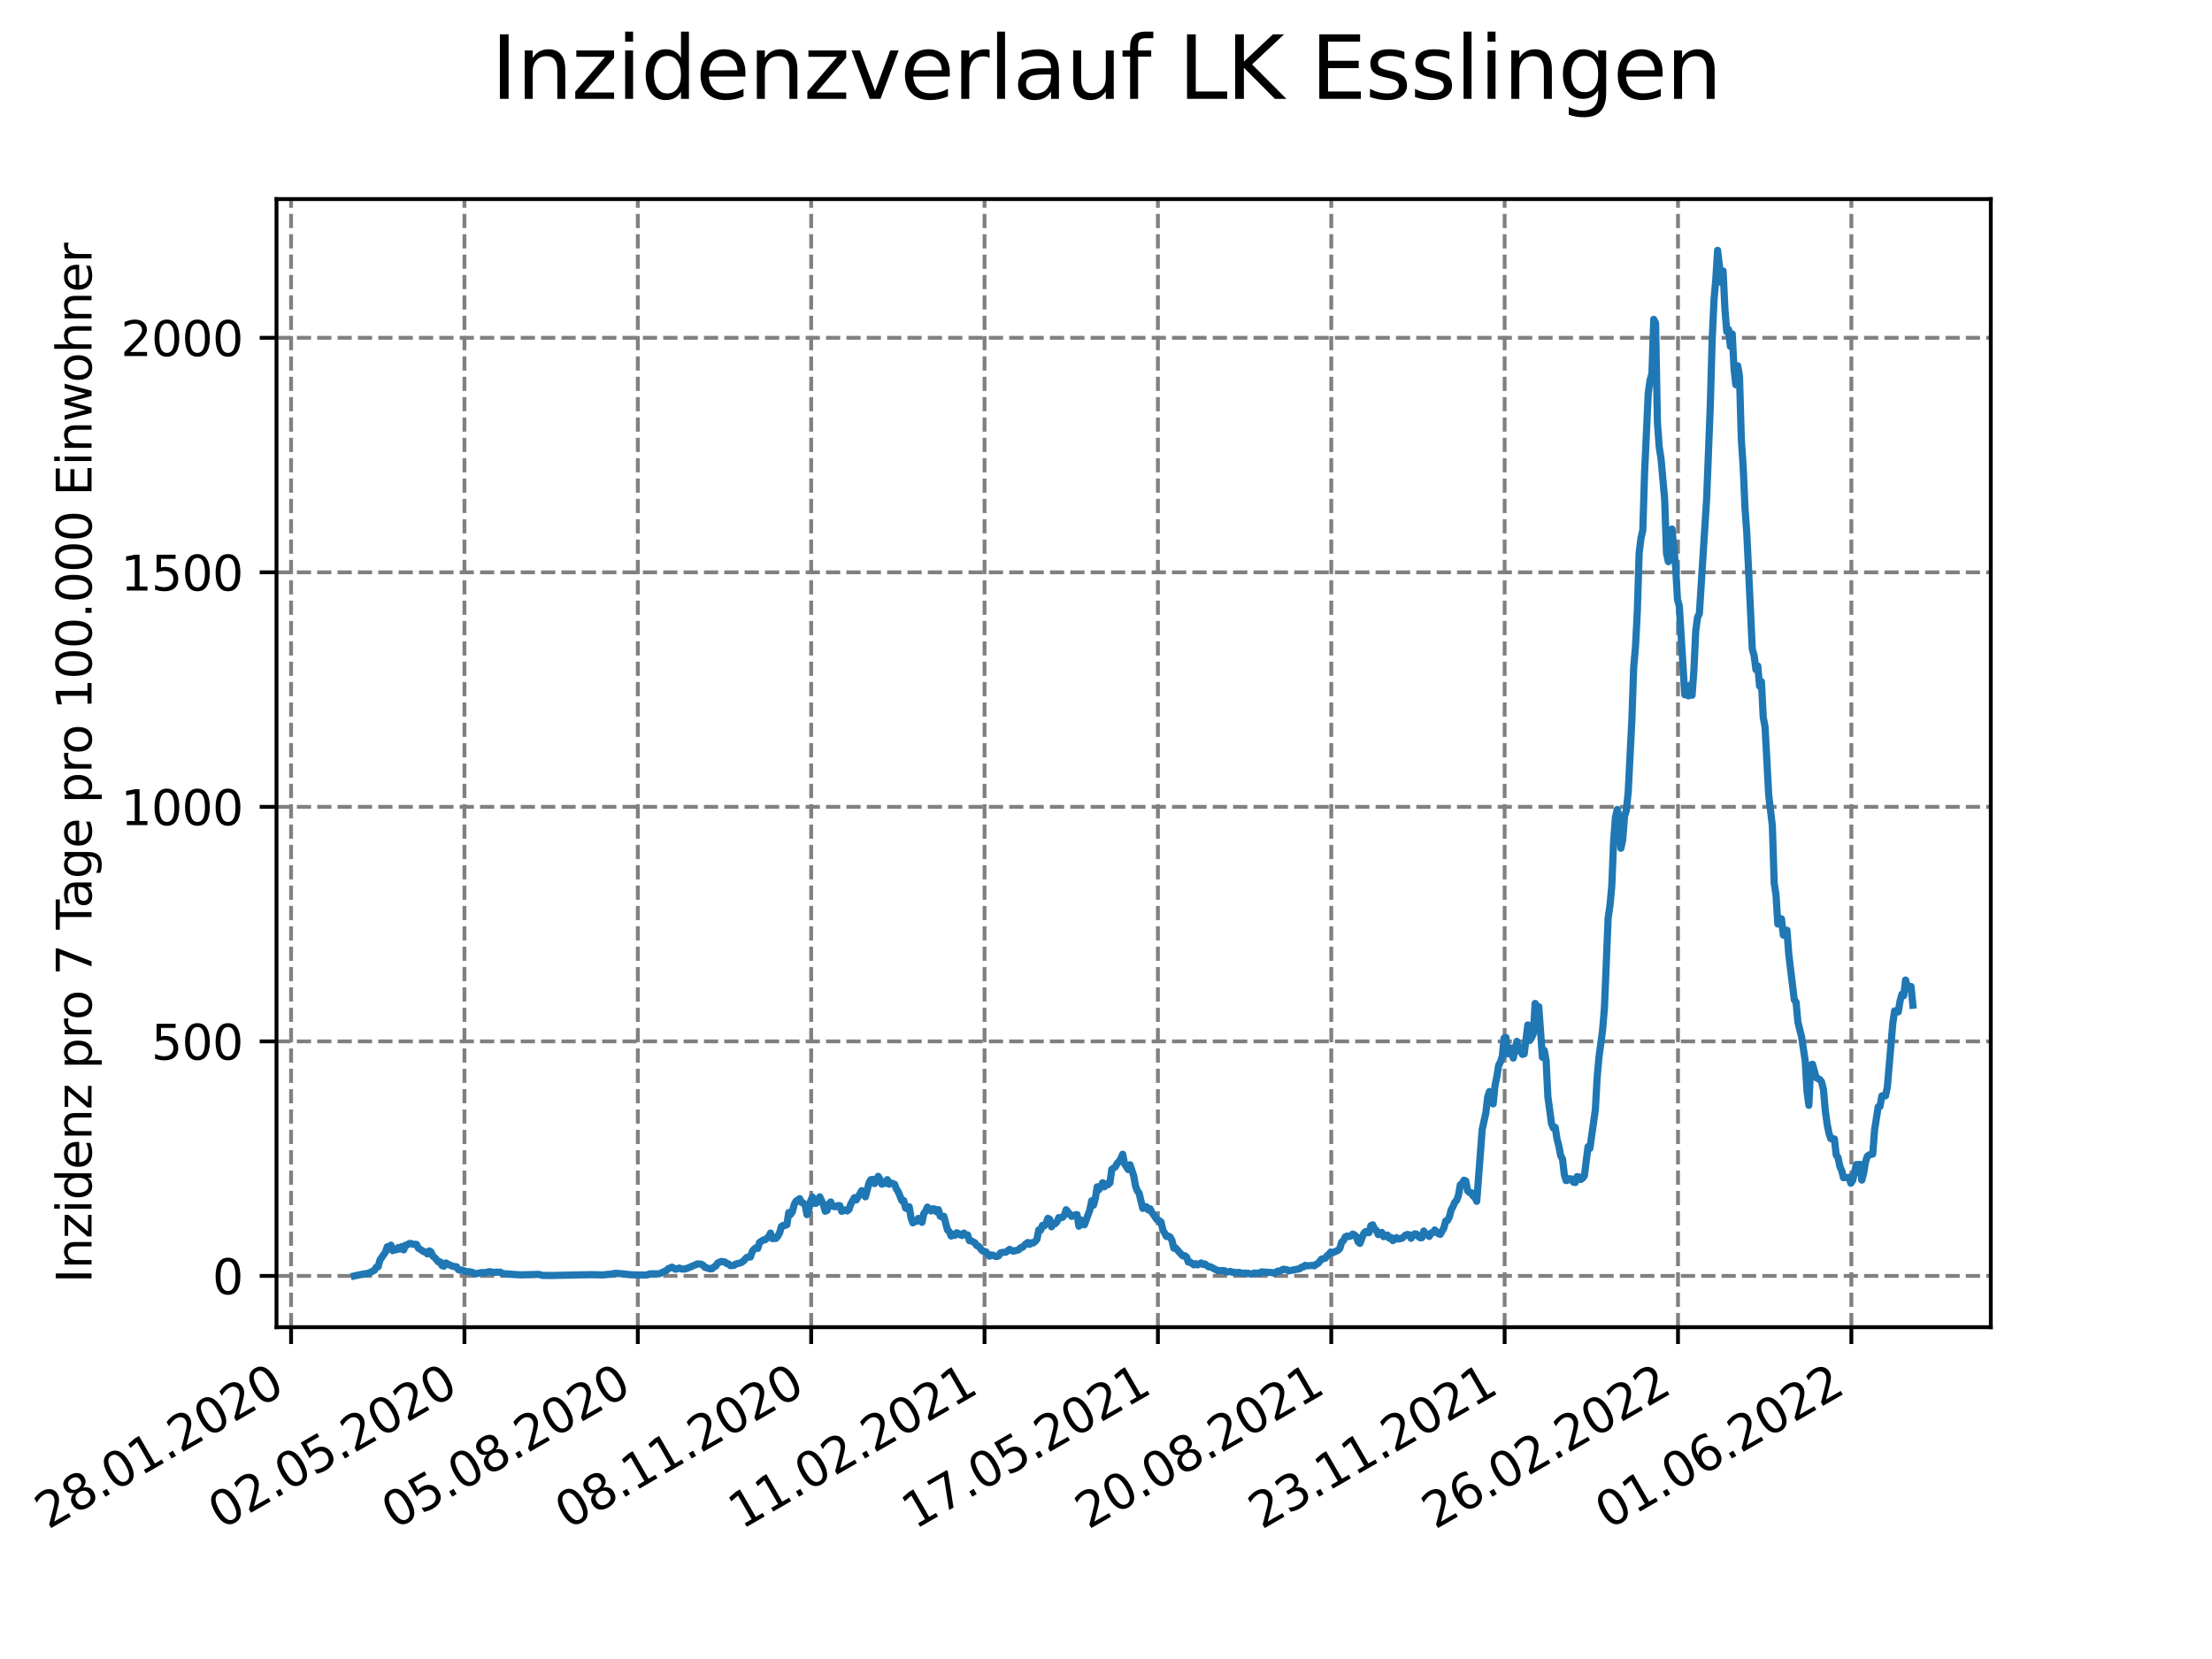 <?xml version="1.0" encoding="utf-8" standalone="no"?>
<!DOCTYPE svg PUBLIC "-//W3C//DTD SVG 1.1//EN"
  "http://www.w3.org/Graphics/SVG/1.1/DTD/svg11.dtd">
<svg xmlns:xlink="http://www.w3.org/1999/xlink" width="460.8pt" height="345.6pt" viewBox="0 0 460.8 345.6" xmlns="http://www.w3.org/2000/svg" version="1.1">
 <defs>
  <style type="text/css">*{stroke-linejoin: round; stroke-linecap: butt}</style>
 </defs>
 <g id="figure_1">
  <g id="patch_1">
   <path d="M 0 345.6 
L 460.8 345.6 
L 460.8 0 
L 0 0 
z
" style="fill: #ffffff"/>
  </g>
  <g id="axes_1">
   <g id="patch_2">
    <path d="M 57.6 276.48 
L 414.72 276.48 
L 414.72 41.472 
L 57.6 41.472 
z
" style="fill: #ffffff"/>
   </g>
   <g id="matplotlib.axis_1">
    <g id="xtick_1">
     <g id="line2d_1">
      <path d="M 60.638 276.48 
L 60.638 41.472 
" clip-path="url(#pb6a4c78af0)" style="fill: none; stroke-dasharray: 2.96,1.28; stroke-dashoffset: 0; stroke: #808080; stroke-width: 0.8"/>
     </g>
     <g id="line2d_2">
      <defs>
       <path id="m067dd8f573" d="M 0 0 
L 0 3.5 
" style="stroke: #000000; stroke-width: 0.8"/>
      </defs>
      <g>
       <use xlink:href="#m067dd8f573" x="60.638" y="276.48" style="stroke: #000000; stroke-width: 0.8"/>
      </g>
     </g>
     <g id="text_1">
      <!-- 28.01.2020 -->
      <g transform="translate(10.013 318.689)rotate(-30)scale(0.1 -0.1)">
       <defs>
        <path id="DejaVuSans-32" d="M 1228 531 
L 3431 531 
L 3431 0 
L 469 0 
L 469 531 
Q 828 903 1448 1529 
Q 2069 2156 2228 2338 
Q 2531 2678 2651 2914 
Q 2772 3150 2772 3378 
Q 2772 3750 2511 3984 
Q 2250 4219 1831 4219 
Q 1534 4219 1204 4116 
Q 875 4013 500 3803 
L 500 4441 
Q 881 4594 1212 4672 
Q 1544 4750 1819 4750 
Q 2544 4750 2975 4387 
Q 3406 4025 3406 3419 
Q 3406 3131 3298 2873 
Q 3191 2616 2906 2266 
Q 2828 2175 2409 1742 
Q 1991 1309 1228 531 
z
" transform="scale(0.016)"/>
        <path id="DejaVuSans-38" d="M 2034 2216 
Q 1584 2216 1326 1975 
Q 1069 1734 1069 1313 
Q 1069 891 1326 650 
Q 1584 409 2034 409 
Q 2484 409 2743 651 
Q 3003 894 3003 1313 
Q 3003 1734 2745 1975 
Q 2488 2216 2034 2216 
z
M 1403 2484 
Q 997 2584 770 2862 
Q 544 3141 544 3541 
Q 544 4100 942 4425 
Q 1341 4750 2034 4750 
Q 2731 4750 3128 4425 
Q 3525 4100 3525 3541 
Q 3525 3141 3298 2862 
Q 3072 2584 2669 2484 
Q 3125 2378 3379 2068 
Q 3634 1759 3634 1313 
Q 3634 634 3220 271 
Q 2806 -91 2034 -91 
Q 1263 -91 848 271 
Q 434 634 434 1313 
Q 434 1759 690 2068 
Q 947 2378 1403 2484 
z
M 1172 3481 
Q 1172 3119 1398 2916 
Q 1625 2713 2034 2713 
Q 2441 2713 2670 2916 
Q 2900 3119 2900 3481 
Q 2900 3844 2670 4047 
Q 2441 4250 2034 4250 
Q 1625 4250 1398 4047 
Q 1172 3844 1172 3481 
z
" transform="scale(0.016)"/>
        <path id="DejaVuSans-2e" d="M 684 794 
L 1344 794 
L 1344 0 
L 684 0 
L 684 794 
z
" transform="scale(0.016)"/>
        <path id="DejaVuSans-30" d="M 2034 4250 
Q 1547 4250 1301 3770 
Q 1056 3291 1056 2328 
Q 1056 1369 1301 889 
Q 1547 409 2034 409 
Q 2525 409 2770 889 
Q 3016 1369 3016 2328 
Q 3016 3291 2770 3770 
Q 2525 4250 2034 4250 
z
M 2034 4750 
Q 2819 4750 3233 4129 
Q 3647 3509 3647 2328 
Q 3647 1150 3233 529 
Q 2819 -91 2034 -91 
Q 1250 -91 836 529 
Q 422 1150 422 2328 
Q 422 3509 836 4129 
Q 1250 4750 2034 4750 
z
" transform="scale(0.016)"/>
        <path id="DejaVuSans-31" d="M 794 531 
L 1825 531 
L 1825 4091 
L 703 3866 
L 703 4441 
L 1819 4666 
L 2450 4666 
L 2450 531 
L 3481 531 
L 3481 0 
L 794 0 
L 794 531 
z
" transform="scale(0.016)"/>
       </defs>
       <use xlink:href="#DejaVuSans-32"/>
       <use xlink:href="#DejaVuSans-38" x="63.623"/>
       <use xlink:href="#DejaVuSans-2e" x="127.246"/>
       <use xlink:href="#DejaVuSans-30" x="159.033"/>
       <use xlink:href="#DejaVuSans-31" x="222.656"/>
       <use xlink:href="#DejaVuSans-2e" x="286.279"/>
       <use xlink:href="#DejaVuSans-32" x="318.066"/>
       <use xlink:href="#DejaVuSans-30" x="381.689"/>
       <use xlink:href="#DejaVuSans-32" x="445.312"/>
       <use xlink:href="#DejaVuSans-30" x="508.936"/>
      </g>
     </g>
    </g>
    <g id="xtick_2">
     <g id="line2d_3">
      <path d="M 96.753 276.48 
L 96.753 41.472 
" clip-path="url(#pb6a4c78af0)" style="fill: none; stroke-dasharray: 2.96,1.28; stroke-dashoffset: 0; stroke: #808080; stroke-width: 0.8"/>
     </g>
     <g id="line2d_4">
      <g>
       <use xlink:href="#m067dd8f573" x="96.753" y="276.48" style="stroke: #000000; stroke-width: 0.8"/>
      </g>
     </g>
     <g id="text_2">
      <!-- 02.05.2020 -->
      <g transform="translate(46.128 318.689)rotate(-30)scale(0.1 -0.1)">
       <defs>
        <path id="DejaVuSans-35" d="M 691 4666 
L 3169 4666 
L 3169 4134 
L 1269 4134 
L 1269 2991 
Q 1406 3038 1543 3061 
Q 1681 3084 1819 3084 
Q 2600 3084 3056 2656 
Q 3513 2228 3513 1497 
Q 3513 744 3044 326 
Q 2575 -91 1722 -91 
Q 1428 -91 1123 -41 
Q 819 9 494 109 
L 494 744 
Q 775 591 1075 516 
Q 1375 441 1709 441 
Q 2250 441 2565 725 
Q 2881 1009 2881 1497 
Q 2881 1984 2565 2268 
Q 2250 2553 1709 2553 
Q 1456 2553 1204 2497 
Q 953 2441 691 2322 
L 691 4666 
z
" transform="scale(0.016)"/>
       </defs>
       <use xlink:href="#DejaVuSans-30"/>
       <use xlink:href="#DejaVuSans-32" x="63.623"/>
       <use xlink:href="#DejaVuSans-2e" x="127.246"/>
       <use xlink:href="#DejaVuSans-30" x="159.033"/>
       <use xlink:href="#DejaVuSans-35" x="222.656"/>
       <use xlink:href="#DejaVuSans-2e" x="286.279"/>
       <use xlink:href="#DejaVuSans-32" x="318.066"/>
       <use xlink:href="#DejaVuSans-30" x="381.689"/>
       <use xlink:href="#DejaVuSans-32" x="445.312"/>
       <use xlink:href="#DejaVuSans-30" x="508.936"/>
      </g>
     </g>
    </g>
    <g id="xtick_3">
     <g id="line2d_5">
      <path d="M 132.868 276.48 
L 132.868 41.472 
" clip-path="url(#pb6a4c78af0)" style="fill: none; stroke-dasharray: 2.96,1.28; stroke-dashoffset: 0; stroke: #808080; stroke-width: 0.8"/>
     </g>
     <g id="line2d_6">
      <g>
       <use xlink:href="#m067dd8f573" x="132.868" y="276.48" style="stroke: #000000; stroke-width: 0.8"/>
      </g>
     </g>
     <g id="text_3">
      <!-- 05.08.2020 -->
      <g transform="translate(82.243 318.689)rotate(-30)scale(0.1 -0.1)">
       <use xlink:href="#DejaVuSans-30"/>
       <use xlink:href="#DejaVuSans-35" x="63.623"/>
       <use xlink:href="#DejaVuSans-2e" x="127.246"/>
       <use xlink:href="#DejaVuSans-30" x="159.033"/>
       <use xlink:href="#DejaVuSans-38" x="222.656"/>
       <use xlink:href="#DejaVuSans-2e" x="286.279"/>
       <use xlink:href="#DejaVuSans-32" x="318.066"/>
       <use xlink:href="#DejaVuSans-30" x="381.689"/>
       <use xlink:href="#DejaVuSans-32" x="445.312"/>
       <use xlink:href="#DejaVuSans-30" x="508.936"/>
      </g>
     </g>
    </g>
    <g id="xtick_4">
     <g id="line2d_7">
      <path d="M 168.983 276.48 
L 168.983 41.472 
" clip-path="url(#pb6a4c78af0)" style="fill: none; stroke-dasharray: 2.96,1.28; stroke-dashoffset: 0; stroke: #808080; stroke-width: 0.8"/>
     </g>
     <g id="line2d_8">
      <g>
       <use xlink:href="#m067dd8f573" x="168.983" y="276.48" style="stroke: #000000; stroke-width: 0.8"/>
      </g>
     </g>
     <g id="text_4">
      <!-- 08.11.2020 -->
      <g transform="translate(118.358 318.689)rotate(-30)scale(0.1 -0.1)">
       <use xlink:href="#DejaVuSans-30"/>
       <use xlink:href="#DejaVuSans-38" x="63.623"/>
       <use xlink:href="#DejaVuSans-2e" x="127.246"/>
       <use xlink:href="#DejaVuSans-31" x="159.033"/>
       <use xlink:href="#DejaVuSans-31" x="222.656"/>
       <use xlink:href="#DejaVuSans-2e" x="286.279"/>
       <use xlink:href="#DejaVuSans-32" x="318.066"/>
       <use xlink:href="#DejaVuSans-30" x="381.689"/>
       <use xlink:href="#DejaVuSans-32" x="445.312"/>
       <use xlink:href="#DejaVuSans-30" x="508.936"/>
      </g>
     </g>
    </g>
    <g id="xtick_5">
     <g id="line2d_9">
      <path d="M 205.098 276.48 
L 205.098 41.472 
" clip-path="url(#pb6a4c78af0)" style="fill: none; stroke-dasharray: 2.96,1.28; stroke-dashoffset: 0; stroke: #808080; stroke-width: 0.8"/>
     </g>
     <g id="line2d_10">
      <g>
       <use xlink:href="#m067dd8f573" x="205.098" y="276.48" style="stroke: #000000; stroke-width: 0.8"/>
      </g>
     </g>
     <g id="text_5">
      <!-- 11.02.2021 -->
      <g transform="translate(154.473 318.689)rotate(-30)scale(0.1 -0.1)">
       <use xlink:href="#DejaVuSans-31"/>
       <use xlink:href="#DejaVuSans-31" x="63.623"/>
       <use xlink:href="#DejaVuSans-2e" x="127.246"/>
       <use xlink:href="#DejaVuSans-30" x="159.033"/>
       <use xlink:href="#DejaVuSans-32" x="222.656"/>
       <use xlink:href="#DejaVuSans-2e" x="286.279"/>
       <use xlink:href="#DejaVuSans-32" x="318.066"/>
       <use xlink:href="#DejaVuSans-30" x="381.689"/>
       <use xlink:href="#DejaVuSans-32" x="445.312"/>
       <use xlink:href="#DejaVuSans-31" x="508.936"/>
      </g>
     </g>
    </g>
    <g id="xtick_6">
     <g id="line2d_11">
      <path d="M 241.213 276.48 
L 241.213 41.472 
" clip-path="url(#pb6a4c78af0)" style="fill: none; stroke-dasharray: 2.96,1.28; stroke-dashoffset: 0; stroke: #808080; stroke-width: 0.8"/>
     </g>
     <g id="line2d_12">
      <g>
       <use xlink:href="#m067dd8f573" x="241.213" y="276.48" style="stroke: #000000; stroke-width: 0.8"/>
      </g>
     </g>
     <g id="text_6">
      <!-- 17.05.2021 -->
      <g transform="translate(190.588 318.689)rotate(-30)scale(0.1 -0.1)">
       <defs>
        <path id="DejaVuSans-37" d="M 525 4666 
L 3525 4666 
L 3525 4397 
L 1831 0 
L 1172 0 
L 2766 4134 
L 525 4134 
L 525 4666 
z
" transform="scale(0.016)"/>
       </defs>
       <use xlink:href="#DejaVuSans-31"/>
       <use xlink:href="#DejaVuSans-37" x="63.623"/>
       <use xlink:href="#DejaVuSans-2e" x="127.246"/>
       <use xlink:href="#DejaVuSans-30" x="159.033"/>
       <use xlink:href="#DejaVuSans-35" x="222.656"/>
       <use xlink:href="#DejaVuSans-2e" x="286.279"/>
       <use xlink:href="#DejaVuSans-32" x="318.066"/>
       <use xlink:href="#DejaVuSans-30" x="381.689"/>
       <use xlink:href="#DejaVuSans-32" x="445.312"/>
       <use xlink:href="#DejaVuSans-31" x="508.936"/>
      </g>
     </g>
    </g>
    <g id="xtick_7">
     <g id="line2d_13">
      <path d="M 277.328 276.48 
L 277.328 41.472 
" clip-path="url(#pb6a4c78af0)" style="fill: none; stroke-dasharray: 2.96,1.28; stroke-dashoffset: 0; stroke: #808080; stroke-width: 0.8"/>
     </g>
     <g id="line2d_14">
      <g>
       <use xlink:href="#m067dd8f573" x="277.328" y="276.48" style="stroke: #000000; stroke-width: 0.8"/>
      </g>
     </g>
     <g id="text_7">
      <!-- 20.08.2021 -->
      <g transform="translate(226.703 318.689)rotate(-30)scale(0.1 -0.1)">
       <use xlink:href="#DejaVuSans-32"/>
       <use xlink:href="#DejaVuSans-30" x="63.623"/>
       <use xlink:href="#DejaVuSans-2e" x="127.246"/>
       <use xlink:href="#DejaVuSans-30" x="159.033"/>
       <use xlink:href="#DejaVuSans-38" x="222.656"/>
       <use xlink:href="#DejaVuSans-2e" x="286.279"/>
       <use xlink:href="#DejaVuSans-32" x="318.066"/>
       <use xlink:href="#DejaVuSans-30" x="381.689"/>
       <use xlink:href="#DejaVuSans-32" x="445.312"/>
       <use xlink:href="#DejaVuSans-31" x="508.936"/>
      </g>
     </g>
    </g>
    <g id="xtick_8">
     <g id="line2d_15">
      <path d="M 313.443 276.48 
L 313.443 41.472 
" clip-path="url(#pb6a4c78af0)" style="fill: none; stroke-dasharray: 2.96,1.28; stroke-dashoffset: 0; stroke: #808080; stroke-width: 0.8"/>
     </g>
     <g id="line2d_16">
      <g>
       <use xlink:href="#m067dd8f573" x="313.443" y="276.48" style="stroke: #000000; stroke-width: 0.8"/>
      </g>
     </g>
     <g id="text_8">
      <!-- 23.11.2021 -->
      <g transform="translate(262.818 318.689)rotate(-30)scale(0.1 -0.1)">
       <defs>
        <path id="DejaVuSans-33" d="M 2597 2516 
Q 3050 2419 3304 2112 
Q 3559 1806 3559 1356 
Q 3559 666 3084 287 
Q 2609 -91 1734 -91 
Q 1441 -91 1130 -33 
Q 819 25 488 141 
L 488 750 
Q 750 597 1062 519 
Q 1375 441 1716 441 
Q 2309 441 2620 675 
Q 2931 909 2931 1356 
Q 2931 1769 2642 2001 
Q 2353 2234 1838 2234 
L 1294 2234 
L 1294 2753 
L 1863 2753 
Q 2328 2753 2575 2939 
Q 2822 3125 2822 3475 
Q 2822 3834 2567 4026 
Q 2313 4219 1838 4219 
Q 1578 4219 1281 4162 
Q 984 4106 628 3988 
L 628 4550 
Q 988 4650 1302 4700 
Q 1616 4750 1894 4750 
Q 2613 4750 3031 4423 
Q 3450 4097 3450 3541 
Q 3450 3153 3228 2886 
Q 3006 2619 2597 2516 
z
" transform="scale(0.016)"/>
       </defs>
       <use xlink:href="#DejaVuSans-32"/>
       <use xlink:href="#DejaVuSans-33" x="63.623"/>
       <use xlink:href="#DejaVuSans-2e" x="127.246"/>
       <use xlink:href="#DejaVuSans-31" x="159.033"/>
       <use xlink:href="#DejaVuSans-31" x="222.656"/>
       <use xlink:href="#DejaVuSans-2e" x="286.279"/>
       <use xlink:href="#DejaVuSans-32" x="318.066"/>
       <use xlink:href="#DejaVuSans-30" x="381.689"/>
       <use xlink:href="#DejaVuSans-32" x="445.312"/>
       <use xlink:href="#DejaVuSans-31" x="508.936"/>
      </g>
     </g>
    </g>
    <g id="xtick_9">
     <g id="line2d_17">
      <path d="M 349.558 276.48 
L 349.558 41.472 
" clip-path="url(#pb6a4c78af0)" style="fill: none; stroke-dasharray: 2.96,1.28; stroke-dashoffset: 0; stroke: #808080; stroke-width: 0.8"/>
     </g>
     <g id="line2d_18">
      <g>
       <use xlink:href="#m067dd8f573" x="349.558" y="276.48" style="stroke: #000000; stroke-width: 0.8"/>
      </g>
     </g>
     <g id="text_9">
      <!-- 26.02.2022 -->
      <g transform="translate(298.933 318.689)rotate(-30)scale(0.1 -0.1)">
       <defs>
        <path id="DejaVuSans-36" d="M 2113 2584 
Q 1688 2584 1439 2293 
Q 1191 2003 1191 1497 
Q 1191 994 1439 701 
Q 1688 409 2113 409 
Q 2538 409 2786 701 
Q 3034 994 3034 1497 
Q 3034 2003 2786 2293 
Q 2538 2584 2113 2584 
z
M 3366 4563 
L 3366 3988 
Q 3128 4100 2886 4159 
Q 2644 4219 2406 4219 
Q 1781 4219 1451 3797 
Q 1122 3375 1075 2522 
Q 1259 2794 1537 2939 
Q 1816 3084 2150 3084 
Q 2853 3084 3261 2657 
Q 3669 2231 3669 1497 
Q 3669 778 3244 343 
Q 2819 -91 2113 -91 
Q 1303 -91 875 529 
Q 447 1150 447 2328 
Q 447 3434 972 4092 
Q 1497 4750 2381 4750 
Q 2619 4750 2861 4703 
Q 3103 4656 3366 4563 
z
" transform="scale(0.016)"/>
       </defs>
       <use xlink:href="#DejaVuSans-32"/>
       <use xlink:href="#DejaVuSans-36" x="63.623"/>
       <use xlink:href="#DejaVuSans-2e" x="127.246"/>
       <use xlink:href="#DejaVuSans-30" x="159.033"/>
       <use xlink:href="#DejaVuSans-32" x="222.656"/>
       <use xlink:href="#DejaVuSans-2e" x="286.279"/>
       <use xlink:href="#DejaVuSans-32" x="318.066"/>
       <use xlink:href="#DejaVuSans-30" x="381.689"/>
       <use xlink:href="#DejaVuSans-32" x="445.312"/>
       <use xlink:href="#DejaVuSans-32" x="508.936"/>
      </g>
     </g>
    </g>
    <g id="xtick_10">
     <g id="line2d_19">
      <path d="M 385.673 276.48 
L 385.673 41.472 
" clip-path="url(#pb6a4c78af0)" style="fill: none; stroke-dasharray: 2.96,1.28; stroke-dashoffset: 0; stroke: #808080; stroke-width: 0.8"/>
     </g>
     <g id="line2d_20">
      <g>
       <use xlink:href="#m067dd8f573" x="385.673" y="276.48" style="stroke: #000000; stroke-width: 0.8"/>
      </g>
     </g>
     <g id="text_10">
      <!-- 01.06.2022 -->
      <g transform="translate(335.048 318.689)rotate(-30)scale(0.1 -0.1)">
       <use xlink:href="#DejaVuSans-30"/>
       <use xlink:href="#DejaVuSans-31" x="63.623"/>
       <use xlink:href="#DejaVuSans-2e" x="127.246"/>
       <use xlink:href="#DejaVuSans-30" x="159.033"/>
       <use xlink:href="#DejaVuSans-36" x="222.656"/>
       <use xlink:href="#DejaVuSans-2e" x="286.279"/>
       <use xlink:href="#DejaVuSans-32" x="318.066"/>
       <use xlink:href="#DejaVuSans-30" x="381.689"/>
       <use xlink:href="#DejaVuSans-32" x="445.312"/>
       <use xlink:href="#DejaVuSans-32" x="508.936"/>
      </g>
     </g>
    </g>
   </g>
   <g id="matplotlib.axis_2">
    <g id="ytick_1">
     <g id="line2d_21">
      <path d="M 57.6 265.798 
L 414.72 265.798 
" clip-path="url(#pb6a4c78af0)" style="fill: none; stroke-dasharray: 2.96,1.28; stroke-dashoffset: 0; stroke: #808080; stroke-width: 0.8"/>
     </g>
     <g id="line2d_22">
      <defs>
       <path id="m571a0c7bdd" d="M 0 0 
L -3.5 0 
" style="stroke: #000000; stroke-width: 0.8"/>
      </defs>
      <g>
       <use xlink:href="#m571a0c7bdd" x="57.6" y="265.798" style="stroke: #000000; stroke-width: 0.8"/>
      </g>
     </g>
     <g id="text_11">
      <!-- 0 -->
      <g transform="translate(44.237 269.597)scale(0.1 -0.1)">
       <use xlink:href="#DejaVuSans-30"/>
      </g>
     </g>
    </g>
    <g id="ytick_2">
     <g id="line2d_23">
      <path d="M 57.6 216.941 
L 414.72 216.941 
" clip-path="url(#pb6a4c78af0)" style="fill: none; stroke-dasharray: 2.96,1.28; stroke-dashoffset: 0; stroke: #808080; stroke-width: 0.8"/>
     </g>
     <g id="line2d_24">
      <g>
       <use xlink:href="#m571a0c7bdd" x="57.6" y="216.941" style="stroke: #000000; stroke-width: 0.8"/>
      </g>
     </g>
     <g id="text_12">
      <!-- 500 -->
      <g transform="translate(31.512 220.741)scale(0.1 -0.1)">
       <use xlink:href="#DejaVuSans-35"/>
       <use xlink:href="#DejaVuSans-30" x="63.623"/>
       <use xlink:href="#DejaVuSans-30" x="127.246"/>
      </g>
     </g>
    </g>
    <g id="ytick_3">
     <g id="line2d_25">
      <path d="M 57.6 168.085 
L 414.72 168.085 
" clip-path="url(#pb6a4c78af0)" style="fill: none; stroke-dasharray: 2.96,1.28; stroke-dashoffset: 0; stroke: #808080; stroke-width: 0.8"/>
     </g>
     <g id="line2d_26">
      <g>
       <use xlink:href="#m571a0c7bdd" x="57.6" y="168.085" style="stroke: #000000; stroke-width: 0.8"/>
      </g>
     </g>
     <g id="text_13">
      <!-- 1000 -->
      <g transform="translate(25.15 171.884)scale(0.1 -0.1)">
       <use xlink:href="#DejaVuSans-31"/>
       <use xlink:href="#DejaVuSans-30" x="63.623"/>
       <use xlink:href="#DejaVuSans-30" x="127.246"/>
       <use xlink:href="#DejaVuSans-30" x="190.869"/>
      </g>
     </g>
    </g>
    <g id="ytick_4">
     <g id="line2d_27">
      <path d="M 57.6 119.229 
L 414.72 119.229 
" clip-path="url(#pb6a4c78af0)" style="fill: none; stroke-dasharray: 2.96,1.28; stroke-dashoffset: 0; stroke: #808080; stroke-width: 0.8"/>
     </g>
     <g id="line2d_28">
      <g>
       <use xlink:href="#m571a0c7bdd" x="57.6" y="119.229" style="stroke: #000000; stroke-width: 0.8"/>
      </g>
     </g>
     <g id="text_14">
      <!-- 1500 -->
      <g transform="translate(25.15 123.028)scale(0.1 -0.1)">
       <use xlink:href="#DejaVuSans-31"/>
       <use xlink:href="#DejaVuSans-35" x="63.623"/>
       <use xlink:href="#DejaVuSans-30" x="127.246"/>
       <use xlink:href="#DejaVuSans-30" x="190.869"/>
      </g>
     </g>
    </g>
    <g id="ytick_5">
     <g id="line2d_29">
      <path d="M 57.6 70.372 
L 414.72 70.372 
" clip-path="url(#pb6a4c78af0)" style="fill: none; stroke-dasharray: 2.96,1.28; stroke-dashoffset: 0; stroke: #808080; stroke-width: 0.8"/>
     </g>
     <g id="line2d_30">
      <g>
       <use xlink:href="#m571a0c7bdd" x="57.6" y="70.372" style="stroke: #000000; stroke-width: 0.8"/>
      </g>
     </g>
     <g id="text_15">
      <!-- 2000 -->
      <g transform="translate(25.15 74.171)scale(0.1 -0.1)">
       <use xlink:href="#DejaVuSans-32"/>
       <use xlink:href="#DejaVuSans-30" x="63.623"/>
       <use xlink:href="#DejaVuSans-30" x="127.246"/>
       <use xlink:href="#DejaVuSans-30" x="190.869"/>
      </g>
     </g>
    </g>
    <g id="text_16">
     <!-- Inzidenz pro 7 Tage pro 100.000 Einwohner -->
     <g transform="translate(19.07 267.301)rotate(-90)scale(0.1 -0.1)">
      <defs>
       <path id="DejaVuSans-49" d="M 628 4666 
L 1259 4666 
L 1259 0 
L 628 0 
L 628 4666 
z
" transform="scale(0.016)"/>
       <path id="DejaVuSans-6e" d="M 3513 2113 
L 3513 0 
L 2938 0 
L 2938 2094 
Q 2938 2591 2744 2837 
Q 2550 3084 2163 3084 
Q 1697 3084 1428 2787 
Q 1159 2491 1159 1978 
L 1159 0 
L 581 0 
L 581 3500 
L 1159 3500 
L 1159 2956 
Q 1366 3272 1645 3428 
Q 1925 3584 2291 3584 
Q 2894 3584 3203 3211 
Q 3513 2838 3513 2113 
z
" transform="scale(0.016)"/>
       <path id="DejaVuSans-7a" d="M 353 3500 
L 3084 3500 
L 3084 2975 
L 922 459 
L 3084 459 
L 3084 0 
L 275 0 
L 275 525 
L 2438 3041 
L 353 3041 
L 353 3500 
z
" transform="scale(0.016)"/>
       <path id="DejaVuSans-69" d="M 603 3500 
L 1178 3500 
L 1178 0 
L 603 0 
L 603 3500 
z
M 603 4863 
L 1178 4863 
L 1178 4134 
L 603 4134 
L 603 4863 
z
" transform="scale(0.016)"/>
       <path id="DejaVuSans-64" d="M 2906 2969 
L 2906 4863 
L 3481 4863 
L 3481 0 
L 2906 0 
L 2906 525 
Q 2725 213 2448 61 
Q 2172 -91 1784 -91 
Q 1150 -91 751 415 
Q 353 922 353 1747 
Q 353 2572 751 3078 
Q 1150 3584 1784 3584 
Q 2172 3584 2448 3432 
Q 2725 3281 2906 2969 
z
M 947 1747 
Q 947 1113 1208 752 
Q 1469 391 1925 391 
Q 2381 391 2643 752 
Q 2906 1113 2906 1747 
Q 2906 2381 2643 2742 
Q 2381 3103 1925 3103 
Q 1469 3103 1208 2742 
Q 947 2381 947 1747 
z
" transform="scale(0.016)"/>
       <path id="DejaVuSans-65" d="M 3597 1894 
L 3597 1613 
L 953 1613 
Q 991 1019 1311 708 
Q 1631 397 2203 397 
Q 2534 397 2845 478 
Q 3156 559 3463 722 
L 3463 178 
Q 3153 47 2828 -22 
Q 2503 -91 2169 -91 
Q 1331 -91 842 396 
Q 353 884 353 1716 
Q 353 2575 817 3079 
Q 1281 3584 2069 3584 
Q 2775 3584 3186 3129 
Q 3597 2675 3597 1894 
z
M 3022 2063 
Q 3016 2534 2758 2815 
Q 2500 3097 2075 3097 
Q 1594 3097 1305 2825 
Q 1016 2553 972 2059 
L 3022 2063 
z
" transform="scale(0.016)"/>
       <path id="DejaVuSans-20" transform="scale(0.016)"/>
       <path id="DejaVuSans-70" d="M 1159 525 
L 1159 -1331 
L 581 -1331 
L 581 3500 
L 1159 3500 
L 1159 2969 
Q 1341 3281 1617 3432 
Q 1894 3584 2278 3584 
Q 2916 3584 3314 3078 
Q 3713 2572 3713 1747 
Q 3713 922 3314 415 
Q 2916 -91 2278 -91 
Q 1894 -91 1617 61 
Q 1341 213 1159 525 
z
M 3116 1747 
Q 3116 2381 2855 2742 
Q 2594 3103 2138 3103 
Q 1681 3103 1420 2742 
Q 1159 2381 1159 1747 
Q 1159 1113 1420 752 
Q 1681 391 2138 391 
Q 2594 391 2855 752 
Q 3116 1113 3116 1747 
z
" transform="scale(0.016)"/>
       <path id="DejaVuSans-72" d="M 2631 2963 
Q 2534 3019 2420 3045 
Q 2306 3072 2169 3072 
Q 1681 3072 1420 2755 
Q 1159 2438 1159 1844 
L 1159 0 
L 581 0 
L 581 3500 
L 1159 3500 
L 1159 2956 
Q 1341 3275 1631 3429 
Q 1922 3584 2338 3584 
Q 2397 3584 2469 3576 
Q 2541 3569 2628 3553 
L 2631 2963 
z
" transform="scale(0.016)"/>
       <path id="DejaVuSans-6f" d="M 1959 3097 
Q 1497 3097 1228 2736 
Q 959 2375 959 1747 
Q 959 1119 1226 758 
Q 1494 397 1959 397 
Q 2419 397 2687 759 
Q 2956 1122 2956 1747 
Q 2956 2369 2687 2733 
Q 2419 3097 1959 3097 
z
M 1959 3584 
Q 2709 3584 3137 3096 
Q 3566 2609 3566 1747 
Q 3566 888 3137 398 
Q 2709 -91 1959 -91 
Q 1206 -91 779 398 
Q 353 888 353 1747 
Q 353 2609 779 3096 
Q 1206 3584 1959 3584 
z
" transform="scale(0.016)"/>
       <path id="DejaVuSans-54" d="M -19 4666 
L 3928 4666 
L 3928 4134 
L 2272 4134 
L 2272 0 
L 1638 0 
L 1638 4134 
L -19 4134 
L -19 4666 
z
" transform="scale(0.016)"/>
       <path id="DejaVuSans-61" d="M 2194 1759 
Q 1497 1759 1228 1600 
Q 959 1441 959 1056 
Q 959 750 1161 570 
Q 1363 391 1709 391 
Q 2188 391 2477 730 
Q 2766 1069 2766 1631 
L 2766 1759 
L 2194 1759 
z
M 3341 1997 
L 3341 0 
L 2766 0 
L 2766 531 
Q 2569 213 2275 61 
Q 1981 -91 1556 -91 
Q 1019 -91 701 211 
Q 384 513 384 1019 
Q 384 1609 779 1909 
Q 1175 2209 1959 2209 
L 2766 2209 
L 2766 2266 
Q 2766 2663 2505 2880 
Q 2244 3097 1772 3097 
Q 1472 3097 1187 3025 
Q 903 2953 641 2809 
L 641 3341 
Q 956 3463 1253 3523 
Q 1550 3584 1831 3584 
Q 2591 3584 2966 3190 
Q 3341 2797 3341 1997 
z
" transform="scale(0.016)"/>
       <path id="DejaVuSans-67" d="M 2906 1791 
Q 2906 2416 2648 2759 
Q 2391 3103 1925 3103 
Q 1463 3103 1205 2759 
Q 947 2416 947 1791 
Q 947 1169 1205 825 
Q 1463 481 1925 481 
Q 2391 481 2648 825 
Q 2906 1169 2906 1791 
z
M 3481 434 
Q 3481 -459 3084 -895 
Q 2688 -1331 1869 -1331 
Q 1566 -1331 1297 -1286 
Q 1028 -1241 775 -1147 
L 775 -588 
Q 1028 -725 1275 -790 
Q 1522 -856 1778 -856 
Q 2344 -856 2625 -561 
Q 2906 -266 2906 331 
L 2906 616 
Q 2728 306 2450 153 
Q 2172 0 1784 0 
Q 1141 0 747 490 
Q 353 981 353 1791 
Q 353 2603 747 3093 
Q 1141 3584 1784 3584 
Q 2172 3584 2450 3431 
Q 2728 3278 2906 2969 
L 2906 3500 
L 3481 3500 
L 3481 434 
z
" transform="scale(0.016)"/>
       <path id="DejaVuSans-45" d="M 628 4666 
L 3578 4666 
L 3578 4134 
L 1259 4134 
L 1259 2753 
L 3481 2753 
L 3481 2222 
L 1259 2222 
L 1259 531 
L 3634 531 
L 3634 0 
L 628 0 
L 628 4666 
z
" transform="scale(0.016)"/>
       <path id="DejaVuSans-77" d="M 269 3500 
L 844 3500 
L 1563 769 
L 2278 3500 
L 2956 3500 
L 3675 769 
L 4391 3500 
L 4966 3500 
L 4050 0 
L 3372 0 
L 2619 2869 
L 1863 0 
L 1184 0 
L 269 3500 
z
" transform="scale(0.016)"/>
       <path id="DejaVuSans-68" d="M 3513 2113 
L 3513 0 
L 2938 0 
L 2938 2094 
Q 2938 2591 2744 2837 
Q 2550 3084 2163 3084 
Q 1697 3084 1428 2787 
Q 1159 2491 1159 1978 
L 1159 0 
L 581 0 
L 581 4863 
L 1159 4863 
L 1159 2956 
Q 1366 3272 1645 3428 
Q 1925 3584 2291 3584 
Q 2894 3584 3203 3211 
Q 3513 2838 3513 2113 
z
" transform="scale(0.016)"/>
      </defs>
      <use xlink:href="#DejaVuSans-49"/>
      <use xlink:href="#DejaVuSans-6e" x="29.492"/>
      <use xlink:href="#DejaVuSans-7a" x="92.871"/>
      <use xlink:href="#DejaVuSans-69" x="145.361"/>
      <use xlink:href="#DejaVuSans-64" x="173.145"/>
      <use xlink:href="#DejaVuSans-65" x="236.621"/>
      <use xlink:href="#DejaVuSans-6e" x="298.145"/>
      <use xlink:href="#DejaVuSans-7a" x="361.523"/>
      <use xlink:href="#DejaVuSans-20" x="414.014"/>
      <use xlink:href="#DejaVuSans-70" x="445.801"/>
      <use xlink:href="#DejaVuSans-72" x="509.277"/>
      <use xlink:href="#DejaVuSans-6f" x="548.141"/>
      <use xlink:href="#DejaVuSans-20" x="609.322"/>
      <use xlink:href="#DejaVuSans-37" x="641.109"/>
      <use xlink:href="#DejaVuSans-20" x="704.732"/>
      <use xlink:href="#DejaVuSans-54" x="736.52"/>
      <use xlink:href="#DejaVuSans-61" x="781.104"/>
      <use xlink:href="#DejaVuSans-67" x="842.383"/>
      <use xlink:href="#DejaVuSans-65" x="905.859"/>
      <use xlink:href="#DejaVuSans-20" x="967.383"/>
      <use xlink:href="#DejaVuSans-70" x="999.17"/>
      <use xlink:href="#DejaVuSans-72" x="1062.646"/>
      <use xlink:href="#DejaVuSans-6f" x="1101.51"/>
      <use xlink:href="#DejaVuSans-20" x="1162.691"/>
      <use xlink:href="#DejaVuSans-31" x="1194.479"/>
      <use xlink:href="#DejaVuSans-30" x="1258.102"/>
      <use xlink:href="#DejaVuSans-30" x="1321.725"/>
      <use xlink:href="#DejaVuSans-2e" x="1385.348"/>
      <use xlink:href="#DejaVuSans-30" x="1417.135"/>
      <use xlink:href="#DejaVuSans-30" x="1480.758"/>
      <use xlink:href="#DejaVuSans-30" x="1544.381"/>
      <use xlink:href="#DejaVuSans-20" x="1608.004"/>
      <use xlink:href="#DejaVuSans-45" x="1639.791"/>
      <use xlink:href="#DejaVuSans-69" x="1702.975"/>
      <use xlink:href="#DejaVuSans-6e" x="1730.758"/>
      <use xlink:href="#DejaVuSans-77" x="1794.137"/>
      <use xlink:href="#DejaVuSans-6f" x="1875.924"/>
      <use xlink:href="#DejaVuSans-68" x="1937.105"/>
      <use xlink:href="#DejaVuSans-6e" x="2000.484"/>
      <use xlink:href="#DejaVuSans-65" x="2063.863"/>
      <use xlink:href="#DejaVuSans-72" x="2125.387"/>
     </g>
    </g>
   </g>
   <g id="line2d_31">
    <path d="M 73.833 265.798 
L 75.353 265.469 
L 76.874 265.213 
L 78.014 264.611 
L 78.395 263.971 
L 78.775 263.898 
L 79.155 262.492 
L 80.295 260.83 
L 80.676 259.716 
L 81.056 260.209 
L 81.436 259.387 
L 81.816 260.538 
L 82.196 260.191 
L 82.576 260.355 
L 82.957 259.881 
L 83.337 260.191 
L 83.717 259.68 
L 84.097 260.374 
L 84.477 259.387 
L 84.857 259.333 
L 85.237 259.059 
L 85.618 259.04 
L 85.998 259.205 
L 86.758 259.223 
L 87.138 259.99 
L 88.279 260.739 
L 88.659 260.83 
L 89.039 261.214 
L 89.419 260.593 
L 89.799 260.812 
L 90.18 261.67 
L 90.56 261.963 
L 91.32 262.876 
L 91.7 262.876 
L 92.08 263.643 
L 92.46 263.771 
L 92.841 263.095 
L 93.601 263.478 
L 94.361 263.807 
L 95.122 263.898 
L 95.502 264.501 
L 95.882 264.611 
L 96.262 264.574 
L 97.022 264.866 
L 97.783 264.921 
L 98.543 265.104 
L 98.923 265.396 
L 100.064 265.159 
L 100.444 265.086 
L 100.824 265.159 
L 101.964 264.903 
L 102.725 265.049 
L 104.245 265.012 
L 104.625 265.305 
L 108.427 265.579 
L 112.229 265.469 
L 112.989 265.688 
L 114.89 265.707 
L 119.832 265.597 
L 123.253 265.524 
L 125.534 265.597 
L 126.294 265.506 
L 127.435 265.396 
L 128.195 265.25 
L 129.716 265.36 
L 130.476 265.433 
L 131.237 265.542 
L 132.377 265.579 
L 134.658 265.615 
L 135.418 265.36 
L 137.319 265.36 
L 138.84 264.665 
L 139.22 264.3 
L 139.98 263.971 
L 140.74 264.41 
L 141.501 264.154 
L 141.881 264.337 
L 142.641 264.373 
L 143.402 264.118 
L 145.302 263.296 
L 146.063 263.351 
L 146.443 263.551 
L 146.823 263.99 
L 147.963 264.337 
L 148.344 264.3 
L 148.724 263.898 
L 149.104 263.771 
L 149.484 263.131 
L 150.244 262.784 
L 151.005 262.894 
L 151.385 263.204 
L 151.765 263.296 
L 152.145 263.661 
L 152.905 263.606 
L 153.286 263.314 
L 154.046 263.131 
L 154.426 263.004 
L 154.806 262.748 
L 155.567 261.944 
L 155.947 261.835 
L 156.327 261.853 
L 156.707 260.721 
L 157.087 260.228 
L 157.467 259.935 
L 157.848 260.063 
L 158.228 258.821 
L 158.988 258.328 
L 159.368 258.292 
L 160.128 257.616 
L 160.509 256.867 
L 160.889 258.018 
L 161.649 257.981 
L 162.029 257.525 
L 162.409 256.812 
L 162.79 255.497 
L 163.17 255.26 
L 163.55 255.296 
L 163.93 255.114 
L 164.31 252.593 
L 164.69 252.995 
L 165.071 252.411 
L 165.451 250.932 
L 165.831 250.219 
L 166.591 249.708 
L 166.971 250.493 
L 167.351 250.621 
L 167.732 251.059 
L 168.112 253.032 
L 168.492 251.954 
L 168.872 250.164 
L 169.252 249.379 
L 169.632 250.676 
L 170.013 250.658 
L 170.393 250.256 
L 170.773 249.324 
L 171.533 250.932 
L 171.913 252.32 
L 172.294 252.155 
L 172.674 250.822 
L 173.054 250.384 
L 173.434 251.26 
L 173.814 251.37 
L 174.194 251.352 
L 174.574 251.132 
L 174.955 251.169 
L 175.335 252.356 
L 176.095 252.046 
L 176.475 252.265 
L 176.855 251.954 
L 177.236 250.822 
L 177.996 249.489 
L 178.376 249.964 
L 179.517 248.028 
L 179.897 248.539 
L 180.277 249.324 
L 181.037 246.42 
L 181.417 245.745 
L 181.797 245.69 
L 182.178 246.567 
L 182.938 245.051 
L 183.318 245.672 
L 183.698 246.694 
L 184.078 246.53 
L 184.459 246.494 
L 184.839 245.745 
L 185.219 246.694 
L 185.599 246.42 
L 186.359 246.713 
L 186.74 247.699 
L 187.12 248.283 
L 187.88 250.128 
L 188.26 250.091 
L 188.64 251.644 
L 189.02 251.826 
L 189.401 251.388 
L 189.781 253.653 
L 190.161 254.749 
L 190.541 254.365 
L 190.921 254.438 
L 191.301 253.817 
L 192.062 254.639 
L 192.442 252.813 
L 192.822 252.32 
L 193.202 251.461 
L 193.963 252.265 
L 194.343 251.808 
L 194.723 251.863 
L 195.103 252.447 
L 195.483 251.991 
L 195.863 253.342 
L 196.243 253.507 
L 196.624 253.379 
L 197.384 256.228 
L 197.764 256.575 
L 198.144 257.488 
L 198.524 257.141 
L 198.905 257.36 
L 199.285 256.812 
L 199.665 256.958 
L 200.045 257.251 
L 200.425 257.378 
L 200.805 256.867 
L 201.186 257.251 
L 201.566 257.251 
L 201.946 258.456 
L 202.326 258.493 
L 203.086 258.894 
L 203.466 259.479 
L 203.847 259.607 
L 204.607 260.538 
L 205.367 260.775 
L 206.128 261.689 
L 206.508 261.433 
L 206.888 261.488 
L 207.268 261.689 
L 207.648 261.762 
L 208.028 261.616 
L 208.408 261.013 
L 208.789 260.903 
L 209.549 260.848 
L 210.309 260.264 
L 211.07 260.648 
L 212.21 260.355 
L 212.59 259.935 
L 212.97 259.862 
L 213.731 259.095 
L 214.111 258.84 
L 214.491 259.223 
L 214.871 258.876 
L 215.251 258.931 
L 215.631 258.639 
L 216.012 258.164 
L 216.392 256.228 
L 216.772 256.301 
L 217.152 255.278 
L 217.532 255.388 
L 217.912 254.785 
L 218.293 253.799 
L 218.673 254 
L 219.053 255.57 
L 219.433 254.876 
L 219.813 254.931 
L 220.193 254.511 
L 220.574 253.634 
L 220.954 253.689 
L 221.334 253.598 
L 221.714 253.16 
L 222.094 252.009 
L 223.235 253.397 
L 223.995 253.068 
L 224.375 253.032 
L 224.755 255.443 
L 225.135 254.128 
L 225.516 254.31 
L 225.896 255.15 
L 227.036 252.046 
L 227.416 250.146 
L 227.797 251.059 
L 228.177 249.671 
L 228.557 247.242 
L 228.937 247.827 
L 229.697 246.384 
L 230.077 247.224 
L 230.458 246.621 
L 230.838 246.786 
L 231.218 246.402 
L 231.598 243.608 
L 232.358 243.06 
L 232.739 242.348 
L 233.119 241.964 
L 233.499 241.343 
L 233.879 240.448 
L 234.259 242.439 
L 235.02 243.644 
L 235.4 242.64 
L 236.16 244.886 
L 236.54 247.041 
L 236.92 248.046 
L 237.3 248.576 
L 238.061 251.735 
L 238.441 251.333 
L 238.821 251.388 
L 239.201 252.046 
L 239.581 251.808 
L 239.962 252.557 
L 240.722 253.653 
L 241.102 254.164 
L 241.482 254.274 
L 241.862 254.566 
L 242.243 256.228 
L 243.003 257.579 
L 243.383 257.488 
L 243.763 257.707 
L 244.143 258.419 
L 244.523 260.027 
L 244.904 259.972 
L 245.664 260.848 
L 246.424 261.634 
L 246.804 261.579 
L 247.185 261.871 
L 247.565 262.93 
L 247.945 262.912 
L 248.705 263.497 
L 249.085 263.241 
L 249.466 263.497 
L 250.226 263.095 
L 250.606 263.405 
L 250.986 263.296 
L 251.746 263.898 
L 252.127 263.88 
L 253.647 264.684 
L 254.788 264.684 
L 255.168 264.739 
L 255.548 264.994 
L 256.308 264.866 
L 256.689 265.031 
L 257.069 265.012 
L 257.449 265.122 
L 258.209 265.067 
L 258.589 265.232 
L 259.35 265.213 
L 260.11 265.25 
L 260.49 265.396 
L 260.87 265.396 
L 261.25 265.195 
L 262.391 265.232 
L 262.771 264.958 
L 265.052 265.104 
L 265.432 265.232 
L 266.192 264.793 
L 266.573 264.812 
L 267.333 264.41 
L 268.093 264.501 
L 268.473 264.739 
L 270.754 264.3 
L 271.134 263.971 
L 271.515 263.917 
L 271.895 263.588 
L 272.275 263.698 
L 273.415 263.606 
L 273.796 263.698 
L 274.176 263.369 
L 274.556 263.204 
L 275.316 262.291 
L 276.077 262.109 
L 276.457 261.579 
L 276.837 261.305 
L 277.217 260.812 
L 277.597 260.976 
L 278.738 260.465 
L 279.118 260.045 
L 279.498 258.766 
L 279.878 258.419 
L 280.258 257.652 
L 280.638 257.488 
L 281.019 257.579 
L 281.399 257.47 
L 281.779 257.086 
L 282.159 257.251 
L 282.539 257.598 
L 282.919 258.693 
L 283.3 259.022 
L 284.06 257.013 
L 284.44 256.575 
L 284.82 256.794 
L 285.2 256.776 
L 285.58 255.333 
L 285.961 255.15 
L 286.341 256.045 
L 286.721 256.301 
L 287.101 257.178 
L 287.481 256.885 
L 287.861 256.739 
L 288.242 257.616 
L 288.622 257.342 
L 289.002 257.287 
L 289.382 257.926 
L 289.762 257.78 
L 290.142 258.438 
L 290.523 258.2 
L 290.903 257.817 
L 291.283 258.109 
L 292.043 257.963 
L 292.803 257.305 
L 293.184 257.159 
L 293.564 257.232 
L 293.944 257.963 
L 294.324 257.36 
L 294.704 257.031 
L 295.084 257.086 
L 295.465 257.579 
L 295.845 257.853 
L 296.225 257.817 
L 296.605 256.447 
L 296.985 257.141 
L 297.365 257.159 
L 297.746 257.561 
L 298.126 256.849 
L 298.506 256.794 
L 298.886 256.228 
L 299.266 256.703 
L 299.646 256.995 
L 300.026 257.141 
L 300.787 255.808 
L 301.167 254.347 
L 301.547 254.255 
L 301.927 253.507 
L 302.307 252.009 
L 302.688 251.352 
L 303.068 250.438 
L 303.448 250.055 
L 303.828 249.014 
L 304.208 246.804 
L 304.588 246.603 
L 304.969 245.854 
L 305.349 246.019 
L 305.729 248.064 
L 306.109 248.411 
L 306.489 248.448 
L 306.869 249.16 
L 307.249 249.379 
L 307.63 250.256 
L 308.77 235.262 
L 309.53 231.828 
L 309.911 228.541 
L 310.291 227.39 
L 310.671 229.344 
L 311.051 229.965 
L 311.431 226.185 
L 311.811 224.358 
L 312.192 221.929 
L 312.572 221.235 
L 312.952 220.067 
L 313.332 216.25 
L 313.712 216.122 
L 314.092 219.537 
L 314.472 218.788 
L 314.853 218.332 
L 315.233 220.414 
L 315.993 216.944 
L 316.373 218.916 
L 316.753 218.149 
L 317.134 219.647 
L 317.514 219.537 
L 318.274 213.51 
L 318.654 216.743 
L 319.034 216.195 
L 319.415 215.355 
L 319.795 209.036 
L 320.175 209.62 
L 320.555 209.711 
L 321.315 220.268 
L 321.695 218.806 
L 322.076 220.87 
L 322.456 228.523 
L 323.216 234.093 
L 323.596 235.006 
L 323.976 234.842 
L 324.357 237.289 
L 324.737 238.75 
L 325.117 240.759 
L 325.497 241.416 
L 325.877 244.704 
L 326.257 245.946 
L 326.637 245.818 
L 327.018 245.544 
L 327.398 245.617 
L 327.778 246.256 
L 328.158 246.347 
L 328.538 245.106 
L 328.918 245.179 
L 329.299 245.708 
L 329.679 245.434 
L 330.059 244.923 
L 330.819 238.878 
L 331.199 239.243 
L 332.34 231.189 
L 332.72 224.358 
L 333.1 220.176 
L 333.86 214.515 
L 334.241 209.839 
L 335.001 191.265 
L 335.381 188.672 
L 335.761 184.654 
L 336.141 175.358 
L 336.522 170.299 
L 336.902 168.619 
L 337.282 170.171 
L 337.662 176.71 
L 338.042 174.938 
L 338.422 170.044 
L 338.803 168.747 
L 339.183 165.058 
L 339.943 150.1 
L 340.323 139.106 
L 340.703 134.704 
L 341.083 127.362 
L 341.464 115.217 
L 341.844 112.112 
L 342.224 110.451 
L 342.604 98.305 
L 343.364 81.887 
L 343.745 79.147 
L 344.125 77.887 
L 344.505 66.527 
L 344.885 67.331 
L 345.265 87.822 
L 345.645 93.137 
L 346.026 95.566 
L 346.786 104.131 
L 347.166 115.272 
L 347.546 117.007 
L 347.926 112.186 
L 348.306 110.213 
L 349.067 118.121 
L 349.447 124.86 
L 349.827 126.248 
L 350.587 138.503 
L 350.968 144.731 
L 351.348 144.712 
L 351.728 144.968 
L 352.108 142.722 
L 352.488 144.84 
L 352.868 139.727 
L 353.249 131.453 
L 353.629 128.604 
L 354.009 127.837 
L 355.529 103.839 
L 356.29 84.316 
L 356.67 70.947 
L 357.05 62.619 
L 357.43 58.236 
L 357.81 52.154 
L 358.571 58.839 
L 358.951 56.446 
L 359.331 64.354 
L 359.711 69.084 
L 360.091 68.628 
L 360.472 72.152 
L 360.852 69.559 
L 361.232 76.864 
L 361.612 80.152 
L 361.992 76.189 
L 362.372 78.398 
L 362.752 91.566 
L 363.133 97.21 
L 363.513 105.775 
L 363.893 111.108 
L 364.653 127.015 
L 365.033 135.215 
L 365.414 136.549 
L 365.794 139.489 
L 366.174 138.74 
L 366.554 142.941 
L 366.934 142.009 
L 367.314 149.424 
L 367.695 151.452 
L 368.455 165.624 
L 369.215 172.052 
L 369.595 183.905 
L 369.975 186.426 
L 370.356 192.489 
L 370.736 192.179 
L 371.116 191.412 
L 371.496 194.79 
L 371.876 194.9 
L 372.256 193.786 
L 372.637 198.808 
L 373.777 208.25 
L 374.157 208.798 
L 374.537 212.944 
L 375.298 215.957 
L 376.058 220.98 
L 376.438 227.354 
L 376.818 230.258 
L 377.198 221.856 
L 377.579 221.71 
L 378.339 224.486 
L 379.099 224.888 
L 379.479 225.399 
L 379.86 226.97 
L 380.24 231.353 
L 380.62 234.129 
L 381 236.047 
L 381.38 237.198 
L 382.14 237.271 
L 382.521 240.613 
L 382.901 241.142 
L 383.281 243.005 
L 383.661 243.845 
L 384.041 245.343 
L 384.421 245.27 
L 384.802 245.343 
L 385.182 245.252 
L 385.562 246.494 
L 385.942 245.909 
L 386.702 242.603 
L 387.463 242.567 
L 387.843 245.836 
L 388.223 244.43 
L 388.603 242.147 
L 388.983 240.905 
L 389.363 240.595 
L 390.124 240.412 
L 390.504 235.444 
L 391.264 230.568 
L 391.644 230.477 
L 392.025 228.303 
L 392.405 228.23 
L 392.785 228.285 
L 393.165 226.495 
L 394.306 213.163 
L 394.686 210.588 
L 395.066 210.789 
L 395.446 210.789 
L 395.826 208.506 
L 396.206 207.118 
L 396.586 207.41 
L 396.967 204.159 
L 397.347 205.419 
L 397.727 205.566 
L 398.107 205.511 
L 398.487 209.401 
L 398.487 209.401 
" clip-path="url(#pb6a4c78af0)" style="fill: none; stroke: #1f77b4; stroke-width: 1.5; stroke-linecap: square"/>
   </g>
   <g id="patch_3">
    <path d="M 57.6 276.48 
L 57.6 41.472 
" style="fill: none; stroke: #000000; stroke-width: 0.8; stroke-linejoin: miter; stroke-linecap: square"/>
   </g>
   <g id="patch_4">
    <path d="M 414.72 276.48 
L 414.72 41.472 
" style="fill: none; stroke: #000000; stroke-width: 0.8; stroke-linejoin: miter; stroke-linecap: square"/>
   </g>
   <g id="patch_5">
    <path d="M 57.6 276.48 
L 414.72 276.48 
" style="fill: none; stroke: #000000; stroke-width: 0.8; stroke-linejoin: miter; stroke-linecap: square"/>
   </g>
   <g id="patch_6">
    <path d="M 57.6 41.472 
L 414.72 41.472 
" style="fill: none; stroke: #000000; stroke-width: 0.8; stroke-linejoin: miter; stroke-linecap: square"/>
   </g>
  </g>
  <g id="text_17">
   <!-- Inzidenzverlauf LK Esslingen -->
   <g transform="translate(102.326 20.589)scale(0.18 -0.18)">
    <defs>
     <path id="DejaVuSans-76" d="M 191 3500 
L 800 3500 
L 1894 563 
L 2988 3500 
L 3597 3500 
L 2284 0 
L 1503 0 
L 191 3500 
z
" transform="scale(0.016)"/>
     <path id="DejaVuSans-6c" d="M 603 4863 
L 1178 4863 
L 1178 0 
L 603 0 
L 603 4863 
z
" transform="scale(0.016)"/>
     <path id="DejaVuSans-75" d="M 544 1381 
L 544 3500 
L 1119 3500 
L 1119 1403 
Q 1119 906 1312 657 
Q 1506 409 1894 409 
Q 2359 409 2629 706 
Q 2900 1003 2900 1516 
L 2900 3500 
L 3475 3500 
L 3475 0 
L 2900 0 
L 2900 538 
Q 2691 219 2414 64 
Q 2138 -91 1772 -91 
Q 1169 -91 856 284 
Q 544 659 544 1381 
z
M 1991 3584 
L 1991 3584 
z
" transform="scale(0.016)"/>
     <path id="DejaVuSans-66" d="M 2375 4863 
L 2375 4384 
L 1825 4384 
Q 1516 4384 1395 4259 
Q 1275 4134 1275 3809 
L 1275 3500 
L 2222 3500 
L 2222 3053 
L 1275 3053 
L 1275 0 
L 697 0 
L 697 3053 
L 147 3053 
L 147 3500 
L 697 3500 
L 697 3744 
Q 697 4328 969 4595 
Q 1241 4863 1831 4863 
L 2375 4863 
z
" transform="scale(0.016)"/>
     <path id="DejaVuSans-4c" d="M 628 4666 
L 1259 4666 
L 1259 531 
L 3531 531 
L 3531 0 
L 628 0 
L 628 4666 
z
" transform="scale(0.016)"/>
     <path id="DejaVuSans-4b" d="M 628 4666 
L 1259 4666 
L 1259 2694 
L 3353 4666 
L 4166 4666 
L 1850 2491 
L 4331 0 
L 3500 0 
L 1259 2247 
L 1259 0 
L 628 0 
L 628 4666 
z
" transform="scale(0.016)"/>
     <path id="DejaVuSans-73" d="M 2834 3397 
L 2834 2853 
Q 2591 2978 2328 3040 
Q 2066 3103 1784 3103 
Q 1356 3103 1142 2972 
Q 928 2841 928 2578 
Q 928 2378 1081 2264 
Q 1234 2150 1697 2047 
L 1894 2003 
Q 2506 1872 2764 1633 
Q 3022 1394 3022 966 
Q 3022 478 2636 193 
Q 2250 -91 1575 -91 
Q 1294 -91 989 -36 
Q 684 19 347 128 
L 347 722 
Q 666 556 975 473 
Q 1284 391 1588 391 
Q 1994 391 2212 530 
Q 2431 669 2431 922 
Q 2431 1156 2273 1281 
Q 2116 1406 1581 1522 
L 1381 1569 
Q 847 1681 609 1914 
Q 372 2147 372 2553 
Q 372 3047 722 3315 
Q 1072 3584 1716 3584 
Q 2034 3584 2315 3537 
Q 2597 3491 2834 3397 
z
" transform="scale(0.016)"/>
    </defs>
    <use xlink:href="#DejaVuSans-49"/>
    <use xlink:href="#DejaVuSans-6e" x="29.492"/>
    <use xlink:href="#DejaVuSans-7a" x="92.871"/>
    <use xlink:href="#DejaVuSans-69" x="145.361"/>
    <use xlink:href="#DejaVuSans-64" x="173.145"/>
    <use xlink:href="#DejaVuSans-65" x="236.621"/>
    <use xlink:href="#DejaVuSans-6e" x="298.145"/>
    <use xlink:href="#DejaVuSans-7a" x="361.523"/>
    <use xlink:href="#DejaVuSans-76" x="414.014"/>
    <use xlink:href="#DejaVuSans-65" x="473.193"/>
    <use xlink:href="#DejaVuSans-72" x="534.717"/>
    <use xlink:href="#DejaVuSans-6c" x="575.83"/>
    <use xlink:href="#DejaVuSans-61" x="603.613"/>
    <use xlink:href="#DejaVuSans-75" x="664.893"/>
    <use xlink:href="#DejaVuSans-66" x="728.271"/>
    <use xlink:href="#DejaVuSans-20" x="763.477"/>
    <use xlink:href="#DejaVuSans-4c" x="795.264"/>
    <use xlink:href="#DejaVuSans-4b" x="850.977"/>
    <use xlink:href="#DejaVuSans-20" x="916.553"/>
    <use xlink:href="#DejaVuSans-45" x="948.34"/>
    <use xlink:href="#DejaVuSans-73" x="1011.523"/>
    <use xlink:href="#DejaVuSans-73" x="1063.623"/>
    <use xlink:href="#DejaVuSans-6c" x="1115.723"/>
    <use xlink:href="#DejaVuSans-69" x="1143.506"/>
    <use xlink:href="#DejaVuSans-6e" x="1171.289"/>
    <use xlink:href="#DejaVuSans-67" x="1234.668"/>
    <use xlink:href="#DejaVuSans-65" x="1298.145"/>
    <use xlink:href="#DejaVuSans-6e" x="1359.668"/>
   </g>
  </g>
 </g>
 <defs>
  <clipPath id="pb6a4c78af0">
   <rect x="57.6" y="41.472" width="357.12" height="235.008"/>
  </clipPath>
 </defs>
</svg>
